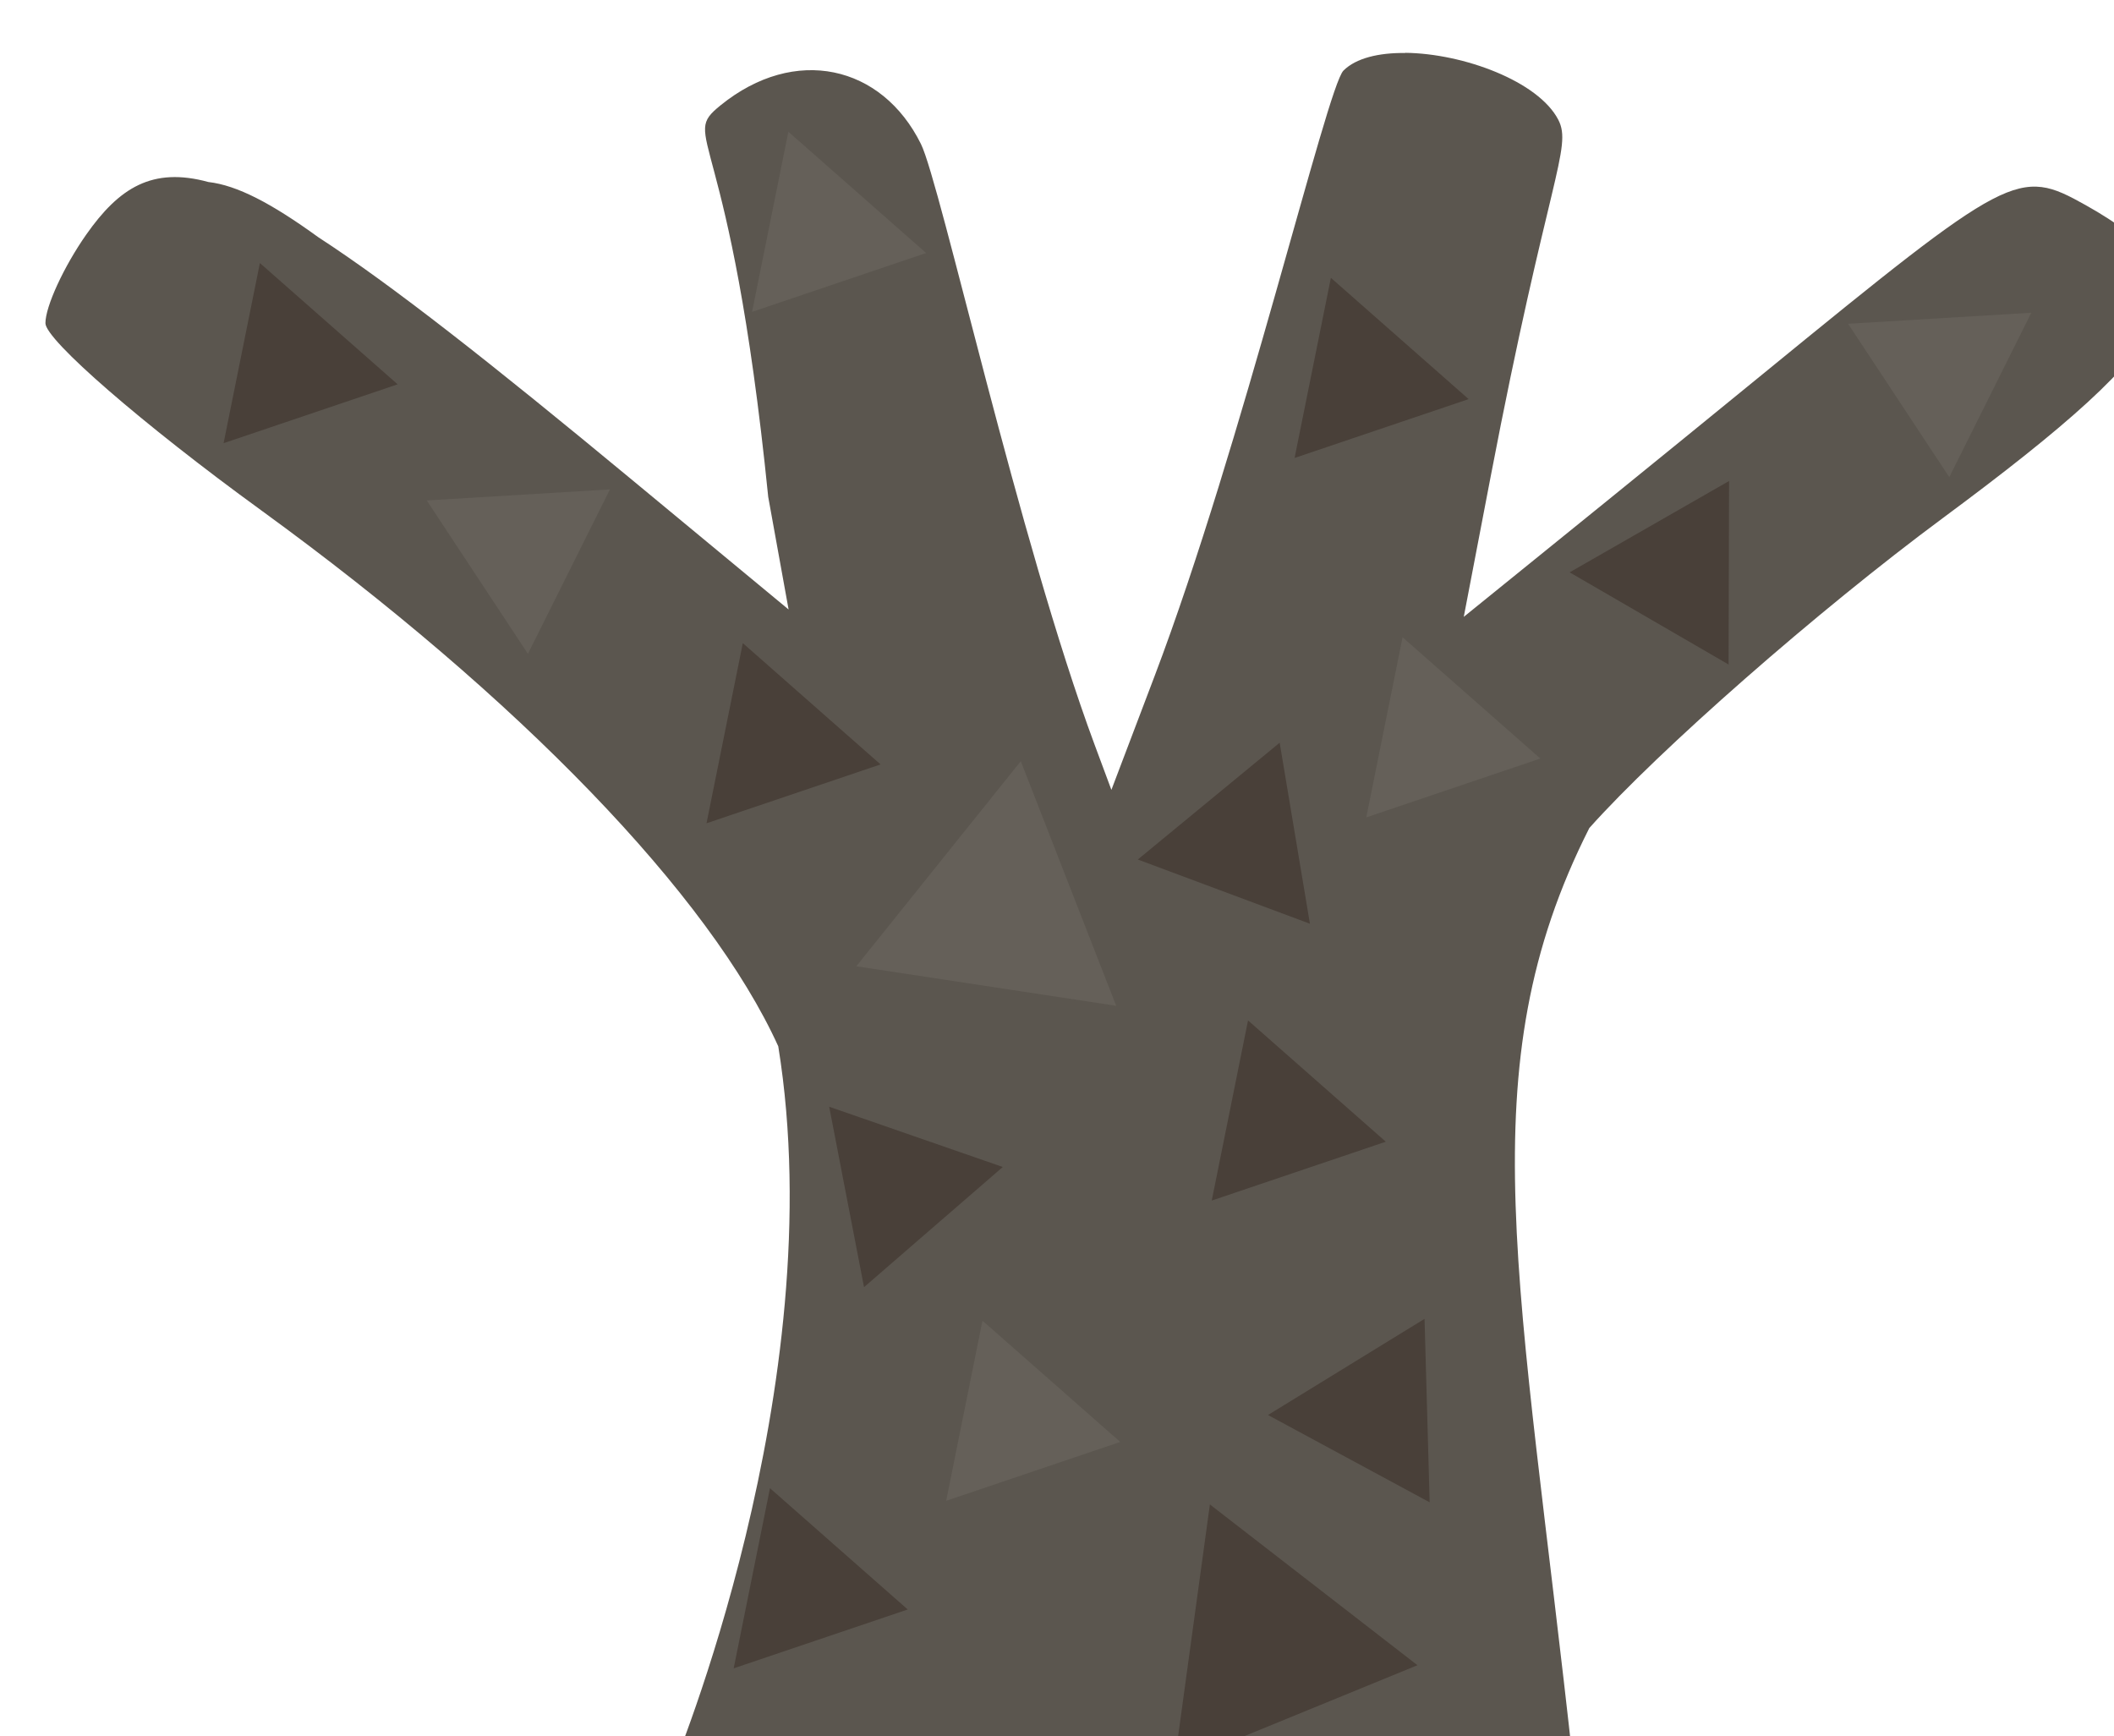 <?xml version="1.0" encoding="UTF-8" standalone="no"?>
<!-- Created with Inkscape (http://www.inkscape.org/) -->

<svg
   xmlns:dc="http://purl.org/dc/elements/1.1/"
   xmlns:cc="http://creativecommons.org/ns#"
   xmlns:rdf="http://www.w3.org/1999/02/22-rdf-syntax-ns#"
   xmlns:svg="http://www.w3.org/2000/svg"
   xmlns="http://www.w3.org/2000/svg"
   xmlns:sodipodi="http://sodipodi.sourceforge.net/DTD/sodipodi-0.dtd"
   xmlns:inkscape="http://www.inkscape.org/namespaces/inkscape"
   width="16.933mm"
   height="13.908mm"
   viewBox="0 0 16.933 13.908"
   version="1.1"
   id="svg6408"
   inkscape:version="0.92.4 (5da689c313, 2019-01-14)"
   sodipodi:docname="acacia_bush_stem.svg">
  <defs
     id="defs6402" />
  <sodipodi:namedview
     id="base"
     pagecolor="#ffffff"
     bordercolor="#666666"
     borderopacity="1.0"
     inkscape:pageopacity="0.0"
     inkscape:pageshadow="2"
     inkscape:zoom="4.3039601"
     inkscape:cx="34.680467"
     inkscape:cy="15.288503"
     inkscape:document-units="mm"
     inkscape:current-layer="layer1"
     showgrid="false"
     inkscape:window-width="2160"
     inkscape:window-height="1346"
     inkscape:window-x="-11"
     inkscape:window-y="-11"
     inkscape:window-maximized="1" />
  <g
     inkscape:label="Layer 1"
     inkscape:groupmode="layer"
     id="layer1"
     transform="translate(-35.872,-88.35)">
    <g
       transform="matrix(0.265,0,0,0.265,-195.205,-180.143)"
       id="g6379"
       inkscape:export-filename="C:\Users\Rob\Minetest\minetest-5.0.1-win64\textures\Kenney\default\default_acacia_bush_stem.png"
       inkscape:export-xdpi="96"
       inkscape:export-ydpi="96">
      <path
         sodipodi:nodetypes="csccccscccccsssccccccccscsccccc"
         inkscape:connector-curvature="0"
         id="path6301"
         d="m 914.465,1014.783 c -0.798,-0.01 -1.489,0.153 -1.869,0.532 -0.498,0.498 -3.066,11.341 -5.708,18.301 l -1.306,3.44 -0.506,-1.361 c -2.297,-6.186 -4.66,-16.967 -5.251,-18.162 -1.18,-2.385 -3.811,-2.99 -6.057,-1.168 -1.26,1.022 0.296,0.486 1.441,11.835 l 0.616,3.404 -4.744,-3.928 c -4.236,-3.508 -7.237,-5.873 -9.472,-7.325 -1.412,-1.024 -2.453,-1.569 -3.321,-1.668 -1.692,-0.461 -2.695,0.166 -3.696,1.594 -0.676,0.966 -1.23,2.168 -1.23,2.673 0,0.504 2.933,3.049 6.518,5.654 7.799,5.667 13.561,11.64 15.633,16.204 1.664,10.279 -3.225,21.909 -3.225,21.909 l 27.07,0.035 0.012,-0.01 0.051,-0.018 0.137,-0.05 v 0 c -1.618,-14.853 -3.226,-21.148 0.47,-28.464 2.102,-2.357 6.91,-6.574 10.685,-9.369 7.458,-5.521 8.251,-7.259 4.315,-9.461 -2.035,-1.138 -2.256,-1.022 -9.758,5.109 -3.22,2.632 -6.366,5.178 -9.037,7.338 l 0.81,-4.225 c 1.732,-9.033 2.48,-9.962 2.048,-10.799 -0.601,-1.165 -2.873,-2.007 -4.628,-2.025 z"
         style="fill:#5b564f;fill-opacity:1;stroke-width:1" />
      <path
         inkscape:transform-center-y="-1.891761e-05"
         inkscape:transform-center-x="-2.2550993"
         inkscape:connector-curvature="0"
         style="fill:#494039;fill-opacity:1;stroke:none;stroke-width:1"
         d="m 895.262,1058.164 4.164,3.666 -5.261,1.779 1.097,-5.444"
         id="path6333"
         sodipodi:nodetypes="cccc" />
      <path
         sodipodi:nodetypes="cccc"
         id="path6335"
         d="m 915.047,1053.046 0.155,5.545 -4.887,-2.639 4.733,-2.907"
         style="fill:#494039;fill-opacity:1;stroke:none;stroke-width:1"
         inkscape:connector-curvature="0"
         inkscape:transform-center-x="-0.1952693"
         inkscape:transform-center-y="1.4459311" />
      <path
         inkscape:transform-center-y="-0.015567149"
         inkscape:transform-center-x="-3.3841697"
         inkscape:connector-curvature="0"
         style="fill:#494039;fill-opacity:1;stroke:none;stroke-width:1"
         d="m 908.559,1058.655 6.274,4.86 -7.353,3.012 1.079,-7.872"
         id="path6337"
         sodipodi:nodetypes="cccc" />
      <path
         sodipodi:nodetypes="cccc"
         id="path6339"
         d="m 902.843,1036.189 2.884,7.394 -7.855,-1.195 4.971,-6.199"
         style="fill:#656059;fill-opacity:1;stroke:none;stroke-width:1"
         inkscape:connector-curvature="0"
         inkscape:transform-center-x="-1.6620747"
         inkscape:transform-center-y="0.71123285" />
      <path
         inkscape:transform-center-y="1.9873811"
         inkscape:transform-center-x="0.0233307"
         inkscape:connector-curvature="0"
         style="fill:#494039;fill-opacity:1;stroke:none;stroke-width:1"
         d="m 902.299,1048.455 -4.194,3.632 -1.053,-5.453 5.247,1.821"
         id="path6341"
         sodipodi:nodetypes="cccc" />
      <path
         sodipodi:nodetypes="cccc"
         id="path6343"
         d="m 909.712,1044.025 4.164,3.666 -5.261,1.779 1.097,-5.444"
         style="fill:#494039;fill-opacity:1;stroke:none;stroke-width:1"
         inkscape:connector-curvature="0"
         inkscape:transform-center-x="-2.2550993"
         inkscape:transform-center-y="-1.891761e-05" />
      <path
         inkscape:transform-center-y="-1.891761e-05"
         inkscape:transform-center-x="-2.2550993"
         inkscape:connector-curvature="0"
         style="fill:#494039;fill-opacity:1;stroke:none;stroke-width:1"
         d="m 912.216,1021.579 4.164,3.666 -5.261,1.779 1.097,-5.444"
         id="path6345"
         sodipodi:nodetypes="cccc" />
      <path
         sodipodi:nodetypes="cccc"
         id="path6347"
         d="m 879.844,1021.132 4.164,3.666 -5.261,1.779 1.097,-5.444"
         style="fill:#494039;fill-opacity:1;stroke:none;stroke-width:1"
         inkscape:connector-curvature="0"
         inkscape:transform-center-x="-2.2550993"
         inkscape:transform-center-y="-1.891761e-05" />
      <path
         sodipodi:nodetypes="cccc"
         id="path6361"
         d="m 901.685,1053.1 4.164,3.666 -5.261,1.779 1.097,-5.444"
         style="fill:#656059;fill-opacity:1;stroke:none;stroke-width:1"
         inkscape:connector-curvature="0"
         inkscape:transform-center-x="-2.2550993"
         inkscape:transform-center-y="-1.891761e-05" />
      <path
         inkscape:transform-center-y="-1.891761e-05"
         inkscape:transform-center-x="-2.2550993"
         inkscape:connector-curvature="0"
         style="fill:#656059;fill-opacity:1;stroke:none;stroke-width:1"
         d="m 914.383,1032.443 4.164,3.666 -5.261,1.779 1.097,-5.444"
         id="path6363"
         sodipodi:nodetypes="cccc" />
      <path
         sodipodi:nodetypes="cccc"
         id="path6365"
         d="m 894.441,1032.621 4.164,3.666 -5.261,1.779 1.097,-5.444"
         style="fill:#494039;fill-opacity:1;stroke:none;stroke-width:1"
         inkscape:connector-curvature="0"
         inkscape:transform-center-x="-2.2550993"
         inkscape:transform-center-y="-1.891761e-05" />
      <path
         sodipodi:nodetypes="cccc"
         id="path6983"
         d="m 895.818,1017.163 4.164,3.666 -5.261,1.779 1.097,-5.444"
         style="fill:#656059;fill-opacity:1;stroke:none;stroke-width:1"
         inkscape:connector-curvature="0"
         inkscape:transform-center-x="-2.2550993"
         inkscape:transform-center-y="-1.891761e-05" />
      <path
         sodipodi:nodetypes="cccc"
         id="path6985"
         d="m 910.668,1035.631 0.915,5.472 -5.203,-1.942 4.288,-3.53"
         style="fill:#494039;fill-opacity:1;stroke:none;stroke-width:1"
         inkscape:connector-curvature="0"
         inkscape:transform-center-x="-1.4427359"
         inkscape:transform-center-y="1.3328328" />
      <path
         sodipodi:nodetypes="cccc"
         id="path6987"
         d="m 927.849,1022.968 5.538,-0.334 -2.479,4.97 -3.058,-4.636"
         style="fill:#656059;fill-opacity:1;stroke:none;stroke-width:1"
         inkscape:connector-curvature="0"
         inkscape:transform-center-x="-1.5371101"
         inkscape:transform-center-y="-1.2451613" />
      <path
         inkscape:transform-center-y="-1.2451613"
         inkscape:transform-center-x="-1.5371101"
         inkscape:connector-curvature="0"
         style="fill:#656059;fill-opacity:1;stroke:none;stroke-width:1"
         d="m 884.887,1028.308 5.538,-0.334 -2.479,4.97 -3.058,-4.636"
         id="path6989"
         sodipodi:nodetypes="cccc" />
      <path
         inkscape:transform-center-y="1.6507694"
         inkscape:transform-center-x="-1.1227276"
         inkscape:connector-curvature="0"
         style="fill:#494039;fill-opacity:1;stroke:none;stroke-width:1"
         d="m 924.252,1027.719 -0.015,5.548 -4.804,-2.786 4.819,-2.761"
         id="path6991"
         sodipodi:nodetypes="cccc" />
    </g>
  </g>
</svg>
